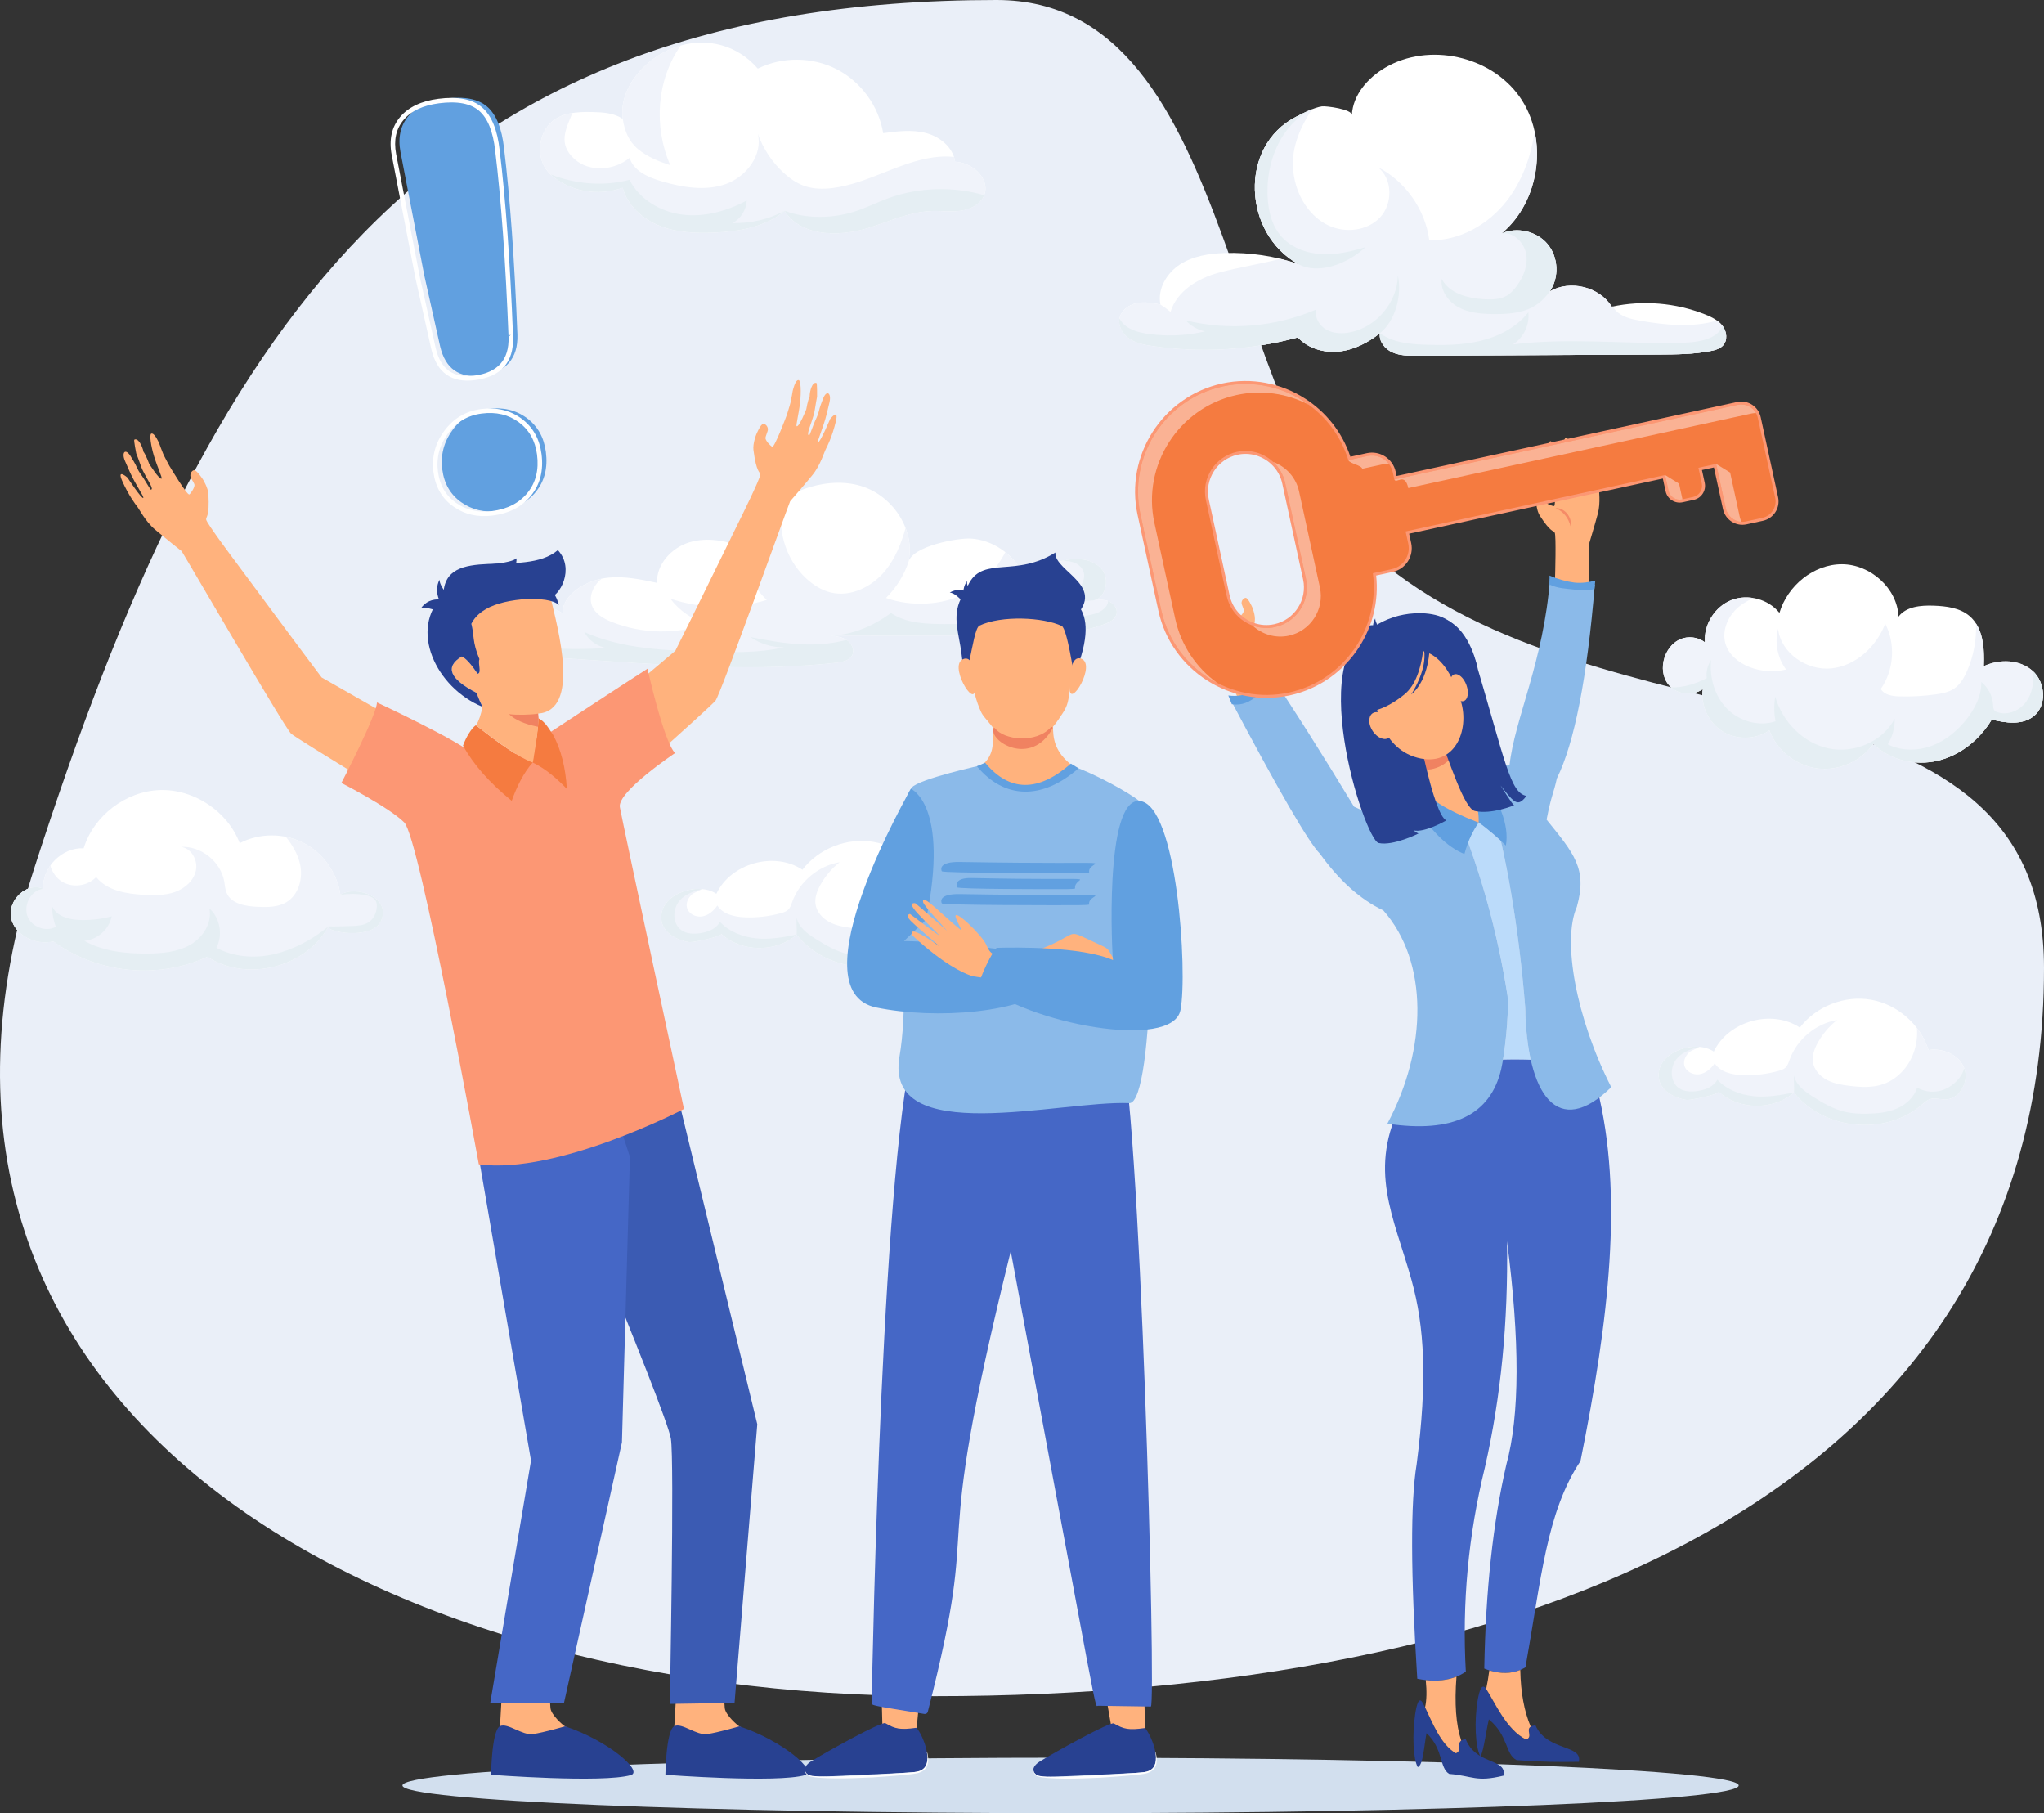 <?xml version="1.0" encoding="UTF-8"?><svg id="a" xmlns="http://www.w3.org/2000/svg" viewBox="0 0 1802.35 1598.5"><rect x="0" y="0" width="1802.35" height="1598.5" fill="#333333" stroke="none"/><g><path d="M944,1598.5c324.48,0,589.14-10.98,589.14-24.44s-264.66-24.46-589.14-24.46-589.14,10.98-589.14,24.46,264.66,24.44,589.14,24.44Z" style="fill:#d2dfee; fill-rule:evenodd;"/><path d="M878.73,0c219.54,0,194.48,387.71,352.96,505.89,209.77,156.42,570.66,78.97,570.66,347.41,0,471.28-468.1,642.02-978.2,642.02S-121.2,1233.94,30.68,763.91C182.56,293.89,368.63,0,878.73,0Z" style="fill:#eaeff8; fill-rule:evenodd;"/></g><g><path d="M1511.15,927.11c12.71-26.94,51.06-37.66,75.9-21.21,14.34-18.76,39.5-28.6,62.77-24.53,23.27,4.07,43.59,21.87,50.7,44.39,12.56-2.09,26.89,4.04,31.49,15.91,4.6,11.87-4.3,27.69-17.02,27.58-4.17-.05-8.4-1.61-12.44-.53-3.24,.86-5.78,3.29-8.33,5.46-31.91,27.34-86.31,21.97-112.25-11.07-18.35,16-48.77,15.59-66.68-.89,2.41,2.22-25.03,7.94-28.15,7.44-10.02-1.58-22.61-7.62-24.29-18.79-3.5-23.35,32.04-34.92,48.32-23.78Z" style="fill:#fff; fill-rule:evenodd;"/><path d="M1462.83,950.88c1.68,11.16,14.27,17.21,24.29,18.79,3.12,.5,30.56-5.22,28.15-7.44,17.92,16.48,48.33,16.88,66.68,.89,25.94,33.04,80.34,38.41,112.25,11.07,2.54-2.18,5.09-4.6,8.33-5.46,4.04-1.08,8.27,.48,12.44,.53,12.72,.11,21.62-15.71,17.02-27.58-4.6-11.87-18.93-17.99-31.49-15.91-2.22-7.04-5.75-13.63-10.25-19.48,1.2,13.29-3.03,27.1-11.84,37.17-4.68,5.35-10.59,9.69-17.27,12.13-9.63,3.51-20.25,2.93-30.43,1.67-6.83-.84-13.78-2-19.85-5.23-6.08-3.23-11.25-8.85-12.27-15.67-.88-5.78,1.28-11.6,4.07-16.73,4.28-7.86,10.18-14.84,17.21-20.37-18.76,3.17-35.33,16.99-41.81,34.87-.92,2.52-1.72,5.23-3.67,7.07-1.61,1.52-3.8,2.23-5.93,2.84-10.47,2.96-21.41,4.25-32.28,3.79-9.13-.38-19.31-2.68-24.18-10.42-3.23,4.7-7.92,8.8-13.56,9.66-5.64,.86-12.11-2.45-13.31-8.04-.95-4.4,1.5-8.98,5-11.82,1.26-1.02,5.78-2.62,8.33-4.25-17.15-1.43-38.38,9.62-35.64,27.92Z" style="fill:#f0f3fa; fill-rule:evenodd;"/><path d="M1581.95,963.11c25.94,33.04,80.34,38.41,112.25,11.07,2.54-2.18,5.09-4.6,8.33-5.46,4.04-1.08,8.27,.48,12.44,.53,12.72,.11,21.62-15.71,17.02-27.58-1.96,8.21-9.37,15.29-17.13,18.62-7.76,3.32-17.07,2.75-24.37-1.49-2.58,8.58-9.92,15.12-18.16,18.6-8.25,3.49-17.37,4.29-26.32,4.41-6.2,.08-12.45-.14-18.51-1.49-10.4-2.29-19.79-7.77-28.81-13.44-7.35-4.63-15.21-10.35-16.8-18.89-.26,4.49,.31,10.64,.06,15.13Z" style="fill:#e5eef3; fill-rule:evenodd;"/><path d="M1581.95,963.11c-18.35,16-48.77,15.59-66.68-.89,2.41,2.22-25.03,7.94-28.15,7.44-10.02-1.58-22.61-7.62-24.29-18.79-2.75-18.31,18.49-29.35,35.64-27.92-8.46,2.1-17.14,5.33-21.61,12.81-4.46,7.49-3.59,18.51,3.56,23.5,4.71,3.27,10.92,3.39,16.59,2.54,6.84-1.03,14.12-3.81,17.29-9.95,8.15,8.73,20.05,13.29,31.95,14.52,11.89,1.23,23.99-.93,35.71-3.27Z" style="fill:#e5eef3; fill-rule:evenodd;"/></g><g><path d="M631.66,787.97c12.71-26.94,51.06-37.66,75.9-21.21,14.34-18.77,39.5-28.6,62.77-24.53,23.27,4.07,43.59,21.87,50.7,44.4,12.55-2.09,26.88,4.03,31.48,15.9,4.61,11.87-4.29,27.7-17.02,27.58-4.18-.05-8.41-1.61-12.45-.53-3.24,.86-5.78,3.29-8.33,5.46-31.9,27.34-86.31,21.97-112.25-11.07-18.34,16-48.77,15.59-66.68-.89,2.41,2.22-25.03,7.93-28.16,7.44-10.02-1.58-22.6-7.62-24.28-18.79-3.51-23.36,32.03-34.91,48.31-23.78Z" style="fill:#fff; fill-rule:evenodd;"/><path d="M583.35,811.74c1.68,11.16,14.26,17.21,24.28,18.79,3.12,.49,30.56-5.22,28.16-7.44,17.91,16.48,48.33,16.88,66.68,.89,25.95,33.04,80.35,38.41,112.25,11.07,2.55-2.18,5.09-4.6,8.33-5.46,4.04-1.08,8.27,.48,12.45,.53,12.73,.11,21.63-15.71,17.02-27.58-4.61-11.87-18.93-17.99-31.48-15.9-2.22-7.05-5.75-13.64-10.25-19.49,1.2,13.29-3.03,27.1-11.84,37.17-4.68,5.35-10.59,9.69-17.27,12.13-9.64,3.51-20.25,2.93-30.44,1.67-6.83-.84-13.77-2-19.85-5.23-6.08-3.23-11.24-8.85-12.27-15.66-.88-5.78,1.28-11.6,4.07-16.73,4.28-7.86,10.18-14.84,17.21-20.37-18.76,3.16-35.33,16.99-41.81,34.87-.91,2.52-1.71,5.23-3.66,7.07-1.61,1.52-3.8,2.23-5.93,2.84-10.47,2.96-21.41,4.25-32.27,3.79-9.13-.38-19.32-2.68-24.18-10.42-3.24,4.71-7.92,8.8-13.57,9.66-5.65,.86-12.11-2.45-13.31-8.04-.95-4.4,1.5-8.98,5-11.83,1.25-1.02,5.77-2.62,8.32-4.24-17.15-1.43-38.38,9.62-35.63,27.92Z" style="fill:#f0f3fa; fill-rule:evenodd;"/><path d="M702.47,823.97c25.95,33.04,80.35,38.41,112.25,11.07,2.55-2.18,5.09-4.6,8.33-5.46,4.04-1.08,8.27,.48,12.45,.53,12.73,.11,21.63-15.71,17.02-27.58-1.96,8.21-9.38,15.29-17.13,18.62-7.76,3.32-17.07,2.75-24.36-1.49-2.59,8.58-9.93,15.12-18.17,18.6-8.25,3.49-17.37,4.29-26.32,4.41-6.2,.08-12.45-.14-18.51-1.49-10.4-2.3-19.79-7.77-28.8-13.45-7.35-4.63-15.21-10.35-16.81-18.88-.26,4.49,.32,10.64,.06,15.12Z" style="fill:#e5eef3; fill-rule:evenodd;"/><path d="M702.47,823.97c-18.34,16-48.77,15.59-66.68-.89,2.41,2.22-25.03,7.93-28.16,7.44-10.02-1.58-22.6-7.62-24.28-18.79-2.75-18.3,18.48-29.35,35.63-27.92-8.46,2.1-17.14,5.33-21.6,12.81-4.47,7.49-3.59,18.51,3.56,23.5,4.7,3.27,10.92,3.39,16.58,2.54,6.83-1.04,14.12-3.81,17.29-9.96,8.15,8.74,20.06,13.3,31.95,14.53,11.89,1.23,23.99-.93,35.71-3.27Z" style="fill:#e5eef3; fill-rule:evenodd;"/></g><g><path d="M714.18,429.41c-26.82,8.02-51.13,28.01-57.95,53.35-15.31-6.03-32.45-9.42-48.22-4.7-15.76,4.72-29.34,19.34-28.64,35.78-14.05-2.99-28.36-6.01-42.66-4.63-13.7,1.32-28.66,7.67-36.81,19.27-2.54,3.62-4.12,8.16-3.29,12.51-10.98-7.46-25.62-9.19-38.57-7.7-7.46,.86-15.03,3.05-20.75,7.93-5.71,4.88-9.19,12.87-7.16,20.1,3.53,12.64,19.68,15.84,32.78,16.7,24.23,1.61,48.47,3.21,72.7,4.81,67.22,4.45,134.87,8.88,201.82,1.4,5.48-.61,11.87-1.95,14.13-6.97,2.09-4.66-.79-10.34-5.09-13.1-4.3-2.76-9.6-3.33-14.68-3.82,30.68,.04,61.36,.08,92.04,.12,24.55,.03,49.1,.07,73.65-.21,25.79-.3,52.14-1.04,76.33-9.99,4.7-1.74,9.9-4.51,10.8-9.44,.86-4.75-3.03-9.32-7.57-10.95-4.54-1.63-9.54-1.05-14.33-.45,12.21-.57,16.5-19.07,8.31-28.15-8.19-9.08-22.36-9.75-34.22-6.81-11.87,2.95-22.98,8.79-35.07,10.56-8.85-16.82-26.83-29.23-45.91-30.23-11.38-.6-51.5,6.54-54.87,20.88,6.43-27.35-12.62-56.91-39.09-66.33-14.65-5.22-31.61-4.71-47.67,.09Z" style="fill:#fff; fill-rule:evenodd;"/><path d="M499.9,528.48c-2.54,3.62-4.12,8.16-3.29,12.51-10.98-7.46-25.62-9.19-38.57-7.7-7.46,.86-15.03,3.05-20.75,7.93-5.71,4.88-9.19,12.86-7.16,20.1,3.53,12.64,19.68,15.84,32.78,16.7,24.23,1.61,48.47,3.21,72.7,4.81,67.22,4.45,134.87,8.88,201.82,1.4,5.48-.61,11.87-1.95,14.13-6.97,2.09-4.66-.79-10.34-5.09-13.1-4.3-2.76-9.6-3.33-14.68-3.82,30.68,.04,61.36,.08,92.04,.12,24.55,.03,49.1,.07,73.65-.21,25.79-.3,52.14-1.04,76.33-9.99,4.7-1.74,9.9-4.51,10.8-9.44,.86-4.75-3.03-9.32-7.57-10.95-4.54-1.63-9.54-1.05-14.33-.45,12.21-.57,16.5-19.07,8.31-28.15-8.19-9.08-22.36-9.75-34.22-6.81-11.87,2.95-22.98,8.79-35.07,10.56-3.71-7.03-9-13.26-15.3-18.24-7.6,15.05-19.72,27.85-34.53,35.93-20.53,11.19-48.67,12.33-70.68,4.44,9.32-9.16,16.46-20.79,20.37-33.24-.26,.58-.49,1.16-.63,1.76,2.38-10.14,1.26-20.58-2.44-30.18-3.79,13.52-9.01,26.63-17.8,37.46-11.53,14.21-30.5,23.72-48.27,19.35-8.01-1.98-15.18-6.56-21.29-12.11-19.09-17.34-27.23-46.27-19.96-70.5-16.8,10.23-30.17,25.34-34.96,43.09,0,0,0,0-.01,0,.05,17.2,7.23,34.42,19.89,46.11-26.92,8.43-58.41,7.98-85.1-1.17,7.96,10.58,19.38,18.5,32.08,22.24-26.85,9.49-57.14,8.89-83.6-1.64-7.36-2.93-15.06-7.29-17.68-14.77-2.65-7.59,.98-16.22,6.81-21.75,.62-.58,1.25-1.13,1.91-1.64-11.83,2.4-23.69,8.46-30.63,18.33Z" style="fill:#f0f3fa; fill-rule:evenodd;"/><path d="M962.7,529.41c12.21-.57,16.5-19.07,8.31-28.15-8.19-9.08-22.36-9.75-34.22-6.81,3.94,.02,8.84,.5,12.3,2.38,3.45,1.88,6.27,5.21,6.81,9.11,.29,2.09-.08,4.22-.74,6.22-2.93,8.93-11.28,15.12-20.09,18.38-13.22,4.88-27.71,4.4-41.79,3.86,23.27,3.1,45.96-3.88,69.42-4.99Z" style="fill:#e5eef3; fill-rule:evenodd;"/><path d="M746.46,564.16c4.3,2.76,7.18,8.44,5.09,13.1-2.26,5.02-8.65,6.37-14.13,6.97-66.95,7.48-134.6,3.05-201.82-1.4-24.23-1.61-48.47-3.21-72.7-4.81-13.1-.86-29.24-4.06-32.78-16.7-2.03-7.24,1.45-15.22,7.16-20.1-2.66,5.21-.37,11.63,3.63,15.9,4.01,4.27,9.64,6.59,15.22,8.37,25.44,8.07,52.75,7.03,79.42,5.92-8.51-1.17-16.31-6.62-20.33-14.21,33.81,15.07,71.91,16.31,108.91,17.32,22.48,.62,45.26,1.2,67.17-3.88-10.5,.19-21.04-3.03-29.65-9.06,28.54,5.87,56.62,10.05,84.78,2.58Z" style="fill:#e5eef3; fill-rule:evenodd;"/><path d="M731.78,560.33c30.68,.04,61.36,.08,92.04,.12,24.55,.03,49.1,.07,73.65-.21,25.79-.3,52.14-1.04,76.33-9.99,4.7-1.74,9.9-4.51,10.8-9.44,.86-4.75-3.03-9.32-7.57-10.95,.11,3.76-3.16,6.88-6.34,8.89-3.17,2.01-6.93,2.84-10.62,3.56-41.56,8.2-84.26,8.04-126.63,7.84-16.51-.07-34.12-.47-47.79-9.73-15.93,11.58-34.19,19.53-53.88,19.91Z" style="fill:#e5eef3; fill-rule:evenodd;"/></g><g><path d="M443.21,1480.83l-2.35,41.43c-.84,5.24-4.23,18.19-4.23,22.98,0,17.92,79.72-15.17,61.87-23.15-1.64-.71-12.62-10.2-13.14-16.33-.82-9.4-.41-24.31-.41-24.31l-41.74-.62Z" style="fill:#ffb27d; fill-rule:evenodd;"/><path d="M498.27,1521.91s-18.7,5.5-28.28,6.83c-9.58,1.42-22.25-10.11-29.03-7.01-7.45,3.45-7.97,42.93-7.97,42.93,0,0,98.14,7.46,123.27,.27,11.28-3.29-19.71-30.25-57.99-43.03Z" style="fill:#284191; fill-rule:evenodd;"/><path d="M596.94,1480.83l-2.35,41.43c-.87,5.24-4.26,18.19-4.26,22.98,0,17.92,79.74-15.17,61.87-23.15-1.62-.71-12.59-10.2-13.14-16.33-.82-9.4-.38-24.31-.38-24.31l-41.74-.62Z" style="fill:#ffb27d; fill-rule:evenodd;"/><path d="M652,1521.91s-18.73,5.5-28.31,6.83c-9.58,1.42-22.22-10.11-29-7.01-7.48,3.45-7.96,42.93-7.96,42.93,0,0,98.11,7.46,123.23,.27,11.3-3.29-19.68-30.25-57.95-43.03Z" style="fill:#284191; fill-rule:evenodd;"/><path d="M664.39,396.78c2.56,20.23,5.77,18.9,6.01,21.55,.33,3.02-18.12,40.1-18.12,40.1,0,0-53.71,109.47-56.79,115.32l-95.52,80.55,24.76,59.44s101.66-90.39,106.2-96.07c4.5-5.68,60.45-162.17,65.79-175.74,0,0,12.17-13.93,19.54-22.97,7.37-8.96,10.54-20.76,12.24-23.69,.25-.36,5.37-10.2,8.59-24.04,2.76-11.89-5.13-1.77-5.13-1.77,0,0-8.96,21.12-10.46,20.14-1.14-.8,4.4-12.06,7.59-25.19,.82-3.37,1.61-6.65,2.34-9.76,1.86-7.98-2.4-11.45-5.65-3.28-1.14,2.84-2.94,7.63-3.77,11.26-.87,3.91-2.89,7.19-4.11,10.38-2.43,6.3-4.1,10.91-4.31,10.65-.25-.27-1.59,.62-.83-3.02,.93-4.26,4.86-13.13,5.74-19.6,.49-3.64,1.96-11.27,1.96-11.27,0,0,.16-11.89-.52-12.15-3.65-1.24-6,6.92-6.03,11.98-1.64,3.19-2.97,11.26-2.97,11.26,0,0-6.24,15.7-8.44,14.9-.93-.35,1.8-10.47,2.98-20.76,1.07-9.58,.65-19.42-1.16-19.87-3.08-.89-5.37,9.67-5.37,9.67,0,0-1.23,7.45-1.83,9.85-.69,2.93-3.39,11.35-3.39,11.35,0,0-10.78,28.83-12.77,27.85-1.97-.98-6.06-5.59-5.98-7.63,.05-1.95,2.07-5.68,2.13-7.63,.08-2.04-1.53-4.7-3.93-4.97-2.4-.27-6.36,9.49-6.36,9.49,0,0-3.17,7.9-2.43,13.66Z" style="fill:#ffb27d; fill-rule:evenodd;"/><path d="M183.77,435.72c1.12,20.31-2.24,19.69-2.01,22.26,.24,3.11,25.11,36.11,25.11,36.11,0,0,72.65,98.02,76.76,103.17l108.52,61.92-13.56,62.99s-116.38-70.53-121.84-75.32c-5.48-4.7-88.84-148.5-96.56-160.92,0,0-14.52-11.45-23.4-18.99-8.87-7.45-14.14-18.54-16.32-21.03-.33-.35-7.15-9.14-12.8-22.09-4.89-11.18,4.72-2.75,4.72-2.75,0,0,12.64,19.16,13.93,17.92,.98-.98-6.5-11-12.05-23.33-1.42-3.19-2.79-6.3-4.04-9.22-3.31-7.54,.27-11.71,4.94-4.26,1.63,2.57,4.28,7.01,5.73,10.38,1.59,3.73,4.15,6.56,5.93,9.49,3.55,5.77,6.03,9.94,6.2,9.67,.19-.35,1.66,.36,.24-3.1-1.7-4.08-7.12-11.98-9.17-18.19-1.14-3.55-3.98-10.74-3.98-10.74,0,0-2.33-11.71-1.7-12.06,3.36-1.95,7.15,5.68,8.11,10.65,2.18,2.84,4.97,10.56,4.97,10.56,0,0,9.01,14.28,10.98,13.13,.85-.53-3.66-10.02-6.69-19.87-2.78-9.23-4.14-18.99-2.46-19.78,2.88-1.33,7.04,8.52,7.04,8.52,0,0,2.54,7.1,3.57,9.4,1.21,2.75,5.41,10.47,5.41,10.47,0,0,15.83,26.52,17.61,25.19,1.77-1.33,4.94-6.65,4.5-8.61-.44-1.95-3.08-5.23-3.52-7.18-.41-1.95,.66-4.88,3.01-5.59,2.31-.62,7.98,8.16,7.98,8.16,0,0,4.53,7.18,4.85,13.04Z" style="fill:#ffb27d; fill-rule:evenodd;"/><path d="M466.3,954.95s120.78,287.43,125.25,313.25c3.26,18.98-.95,233.93-.95,233.93l57.11-.88,20.04-245.65-75.15-309.78-126.3,9.14Z" style="fill:#3b5bb3; fill-rule:evenodd;"/><polygon points="413.21 968.44 468.24 1287.63 432.29 1501.24 497.31 1501.24 548.42 1271.56 555.44 1019.89 529.09 938.89 413.21 968.44" style="fill:#4567c6; fill-rule:evenodd;"/><path d="M570.95,589.55s14.28,64.32,24.3,74.34c0,0-51.05,34.06-48.68,47.64,2.38,13.49,56.54,266.13,56.54,266.13,0,0-111.52,58.11-180.89,48.8,0,0-52.23-287.87-65.74-301.36-13.51-13.48-55.47-34.86-55.47-34.86,0,0,31.37-60.23,31.37-70.97,0,0,74.47,34.68,87.03,47.19,12.58,12.6,36.93-3.28,42.8-5.86,0,0,99.79-65.56,108.74-71.06Z" style="fill:#fc9774; fill-rule:evenodd;"/><path d="M451.22,706c-19.56-15.9-33.87-32.14-42.94-48.72,2.7-7.52,7.53-15.38,11.34-17.93,22.64,17.78,36.83,27.5,49.85,32.79,.08,.03,.15,.06,.23,.09,.08-.57,.16-1.14,.24-1.72,1.63-11.32,4.45-24.57,4.66-37.39,6.23,3.21,9.14,9.03,13.1,14.72,6.97,12.87,11.02,28.76,12.15,47.67-4.47-4.68-8.85-8.77-13.15-12.27-5.83-4.75-11.5-8.42-17.01-11.01-3.91,4.42-7.51,9.75-10.8,16.01-2.78,5.27-5.33,11.19-7.66,17.76Z" style="fill:#f57b40; fill-rule:evenodd;"/><path d="M419.83,639.44c2.52-4.24,4.38-9.67,5.57-16.3-1.59-3.22-3.34-7.33-5.25-12.33-23.76-12.28-28.09-22.95-12.99-32.03,3.44,1.42,8.1,6.5,13.98,15.23,3.79-.61-1.2-10.01,.31-13.99-6.42-15.17-3.27-20.47-5.82-30.1,8.89-17.39,35.3-25.46,69.35-25.16,7.2,30.31,26.98,101.43-10.5,104.36l.31,4.09c-.22,12.83-3.03,26.08-4.66,37.39l-.47,1.63c-13.02-5.29-27.2-15.01-49.85-32.79Z" style="fill:#ffb27d; fill-rule:evenodd;"/><path d="M483.62,527.49c-34.05-.3-59.08,5.03-67.98,22.42,2.55,9.63,.68,16.01,7.1,31.18-1.51,3.97,2.19,12.3-1.6,12.92-5.89-8.73-10.55-13.81-13.98-15.23-15.1,9.08-10.77,19.75,12.99,32.03,1.91,4.99,3.66,9.11,5.25,12.33-41.08-16.88-65.35-68.48-34.4-98.71,.65-45.72,70.77-13.81,100.91-39.45,15.18,16.42,1.8,40.88-8.29,42.51Z" style="fill:#284191; fill-rule:evenodd;"/><path d="M448.85,629.59c6.35,.82,18.63,.76,25.65-.46l.31,4.09c-.04,2.49-.18,4.99-.39,7.5-.08-.02-.15-.03-.23-.04-11.45-2.26-19.89-5.95-25.34-11.07Z" style="fill:#f08261; fill-rule:evenodd;"/><path d="M389.61,540.34c2.52-4.98,2.19-8.95-.96-11.91-7.76-.51-13.63,2.16-17.61,8.01,3.44-1.41,9.63-.11,18.57,3.9Z" style="fill:#284191; fill-rule:evenodd;"/><path d="M395.41,525.23c-2.61,3.92-5.36,5.1-8.23,3.52-2.54-6.33-2.41-12.23,.37-17.7,.03,3.41,2.66,8.13,7.86,14.18Z" style="fill:#284191; fill-rule:evenodd;"/><path d="M459.82,528.44c-1.11-9.72,1.84-16.05,8.84-19,13.07,3.89,21.1,11.86,24.08,23.9-4.81-4.41-15.78-6.04-32.92-4.9Z" style="fill:#284191; fill-rule:evenodd;"/><path d="M432.7,497.53c2.06,3.91,.9,9.56,6.9,9.99,6.37,17.2,16.97-8.73,15.76-15.32-2.22,2.22-9.77,4-22.66,5.33Z" style="fill:#284191; fill-rule:evenodd;"/></g><g><g><path d="M929.31,621.34c-.31,25.5-8.75,44.41,38.13,66.46-27.91,38.4-55.38,52.59-55.38,52.59,0,0-58.82-26.46-79.04-44,24.85-18.07,42.93-20.26,42.48-44.5-.12-5.83,.15-29.64,.31-30.09l53.49-.47Z" style="fill:#ffb27d; fill-rule:evenodd;"/><path d="M937.97,534.28c-22.7-31.76-76.29-23.75-82.53,24.98-2.51,19.66,.99,50.05,9.62,68.34,1.8,3.84,4.61,6.26,8.52,11.35,4.4,5.74,8.9,9.37,12.65,10.4,12.32,3.38,24.47,4.87,34.75-2.09,4.88-3.3,9.15-7.97,12.78-13.58,3.34-5.17,7.13-9.55,8.38-17.57,4.47-28.89,8.76-63.76-4.17-81.83Z" style="fill:#ffb27d; fill-rule:evenodd;"/><path d="M847.03,528.25c-7.51,16-1.33,30.53,.81,48.11l2.53,20.85c.39-4.59,2.93-7.81,4.55-15.21,2.68-12.18,5.21-28.79,8.72-30.46,19.31-9.21,56.43-7.43,72.59,.33,4.76,2.3,10.86,44.02,10.86,44.02,28.56-69.43-12.1-65.83-10.71-79.46-18.74-17.75-74.38-20.08-89.35,11.82Z" style="fill:#284191; fill-rule:evenodd;"/><path d="M849.93,580.87c9.23-2.73,9.81,16.61,9.83,26.19,.04,18.93-24.37-21.92-9.83-26.19Z" style="fill:#ffb27d; fill-rule:evenodd;"/><path d="M851.88,590.32c.27-.9,1.6-.47,1.33,.41-1.61,5.31,0,8.42,2.18,9.63,.35,.17,.45,.61,.28,.94-1.22,2.23-6.1-3.39-3.79-10.98Z" style="fill:#ffb27d; fill-rule:evenodd;"/><path d="M952.99,580.59c-9.23-2.72-9.81,16.61-9.84,26.22-.04,18.91,24.38-21.94,9.84-26.22Z" style="fill:#ffb27d; fill-rule:evenodd;"/><path d="M951.04,590.05c-.3-.9-1.61-.47-1.33,.41,1.62,5.31,0,8.44-2.18,9.63-.35,.18-.46,.6-.29,.94,1.23,2.23,6.11-3.37,3.8-10.98Z" style="fill:#ffb27d; fill-rule:evenodd;"/><path d="M876.13,641.88c.35-.29,.92-.21,1.19,.15,7.95,10.31,35.95,13.8,49.38-.9,.76-.83,2.06,.34,1.28,1.17-18.76,34.11-56.15,11.38-51.84-.42Z" style="fill:#f08261; fill-rule:evenodd;"/><path d="M980.13,1523.33c8.46,6.53,17.71,8.17,29.67,1.28l-1.69-58.63-37.84,1.06,9.86,56.29Z" style="fill:#ffb27d; fill-rule:evenodd;"/><polygon points="778.11 1522.78 808.07 1525.65 813.42 1469.99 776.78 1471.02 778.11 1522.78" style="fill:#ffb27d; fill-rule:evenodd;"/><path d="M1014.82,1560.39c-3.94,2.89-3.38,2.1-89.06,6.17-17.15,.8-17.89-8.04-9.03-13.55,13.53-8.42,62.38-35.46,65.48-33.63,8.78,5.15,13.21,6.01,26.99,4.1,2.24-.32,17.44,28.31,5.62,36.91Z" style="fill:#284191; fill-rule:evenodd;"/><path d="M1018.89,1544.49c.68,2.52,1.22,5.13,1.07,7.83-.11,2.65-.89,5.58-2.96,7.69-2.03,2.12-4.86,3.14-7.49,3.72-2.8,.54-5.27,.68-7.91,1.01-10.38,1.07-20.8,1.75-31.2,2.47-10.44,.41-20.86,.93-31.33,.84-5.22-.1-10.47-.18-15.71-.59-2.61-.27-5.22-.53-7.86-1.24l-.99-.34c-.34-.13-.7-.41-1.01-.62-.45-.44-.95-.95-1.35-1.49-.81-1.1-1.31-2.51-1.08-3.84l.22,.02c-.12,1.27,.43,2.53,1.26,3.5,.41,.5,.88,.92,1.37,1.35,.28,.15,.52,.31,.83,.42l.92,.27c2.53,.54,5.14,.65,7.75,.77,5.19,.19,10.39,.13,15.61,.02,10.4-.23,20.82-.72,31.22-1.34,10.4-.55,20.8-1.21,31.2-1.95,2.59-.25,5.22-.32,7.77-.75,2.51-.47,5.08-1.31,6.95-3.12,1.91-1.73,2.79-4.35,3.04-6.9,.25-2.58-.08-5.17-.56-7.71l.22-.04Z" style="fill:#fefefe; fill-rule:evenodd;"/><path d="M813.31,1560.18c-3.94,2.88-3.36,2.09-89.04,6.17-17.15,.81-17.92-8.03-9.03-13.57,13.5-8.4,62.36-35.45,65.45-33.63,8.77,5.18,13.23,6.01,27.01,4.1,2.24-.29,17.41,28.34,5.6,36.93Z" style="fill:#284191; fill-rule:evenodd;"/><path d="M817.38,1544.24c.69,2.52,1.22,5.15,1.1,7.85-.12,2.66-.9,5.58-2.97,7.71-2.05,2.12-4.87,3.13-7.51,3.68-2.79,.57-5.27,.71-7.88,1.04-10.4,1.07-20.8,1.73-31.22,2.47-10.42,.41-20.86,.93-31.31,.84-5.24-.09-10.46-.18-15.71-.58-2.61-.27-5.24-.54-7.87-1.24l-.99-.34c-.31-.13-.69-.41-.99-.61-.46-.46-.96-.95-1.35-1.49-.83-1.09-1.33-2.51-1.08-3.84h.23c-.14,1.28,.4,2.54,1.23,3.51,.43,.5,.9,.93,1.4,1.35,.27,.16,.52,.32,.81,.42l.92,.27c2.55,.54,5.16,.66,7.75,.77,5.2,.21,10.41,.14,15.61,.03,10.42-.22,20.82-.74,31.24-1.33,10.4-.56,20.79-1.22,31.2-1.98,2.59-.22,5.22-.29,7.77-.73,2.52-.46,5.08-1.3,6.94-3.13,1.91-1.72,2.81-4.33,3.06-6.88,.25-2.59-.09-5.18-.59-7.74l.23-.04Z" style="fill:#fefefe; fill-rule:evenodd;"/><path d="M815.17,1511c1.33,.2,2.61-.65,2.95-1.94,50.19-196.66-1.41-104.34,73.13-406.02,79.63,426.35,73.8,400.67,76.95,400.72l46.59,.7c4.89,.06-9.34-544.02-27.95-591.2l-178.81,.59c-30.05,91.42-38.74,551.2-39.4,587.1-.04,2.77-1.3,2.23,46.55,10.06Z" style="fill:#4567c6; fill-rule:evenodd;"/><path d="M866.74,674.29c10.74,29.83,62.51,25.68,79.32,1.17,20.15,6.98,49.52,23.41,58.52,30.64,15.28,38.1,13.92,267.36-8.82,266.39-60.97-2.54-216.59,40.13-202.61-41.01,13.12-76.08-12.44-206.66,10.67-237.03,5.92-7.76,62.93-20.16,62.93-20.16Z" style="fill:#8bbae9; fill-rule:evenodd;"/><path d="M950.84,769.7c-18.65,.06-119.55,.11-120.39-1.62-.84-1.72-2.49-8.48,15.94-8.17,161.59,2.72,111.54-3.39,114.03,9.11,.07,.41-4.64,.65-9.58,.67Z" style="fill:#61a0e0; fill-rule:evenodd;"/><path d="M979.73,865.08c.96,1.8,4.59,2.94,5.67,2.69,2.27-.57,1.43-4.49,.99-8.46-.9-8.63-2.28-11.19-10.94-16.08-1.21-.7-1.71,.05-1.53,1.36,.45,3.2,5.76,20.41,5.81,20.5Z" style="fill:#ee7e63; fill-rule:evenodd;"/><path d="M971.43,833.64c6.16,2.77,6.12,3.98,9.24,9.54,4.41,7.79,9.07,9.36,10.96,12.21,4.12,6.18-6.28,9.94-11.86-1.79-10.37,5.36-18.28-17.08-34.27-7.02-3.79,2.39,2.13,6.84,8.72,8.42,2.46,.59,11.6,2.07,12.41,5.63,.52,2.21-1.54,4.55-7.36,3.2-22.87-5.39-28.09,.45-34.1,1.35-8.82,1.33-31.41-7.01-25.1-19.72,2.42-4.82,8.83-5.45,13.35-7.13,43.82-16.34,21.04-21.33,58.01-4.68Z" style="fill:#ffb27d; fill-rule:evenodd;"/><path d="M772.75,888.24c52.33,10.72,130.72,5.22,159.02-21.24,3.94-3.7-4.91-25.12-5.65-27.37-40.29-.44-88.92-9.54-128.99-10.02l19.45-18.77c20.84-101.53-13.35-115.41-13.35-115.41,.58-.98-102.95,177.97-30.48,192.81Z" style="fill:#61a0e0; fill-rule:evenodd;"/><path d="M897.42,864.56c-2.74-9.92-1.64-25.99-1.17-25.81-10.47-3.78-19.22,12.04-26.55-5.73-2.87-7.7-30.91-35.05-26.74-23.53,1.55,4.28,6.16,11.87,3.8,9.95-16.61-13.37-34.07-32.52-32.83-24.24,.54,3.6,23.02,26.92,20.77,25.02-.51-.44-27.16-24.02-27.86-24.04-9.43-.45,7.41,13.89,21.52,28.52,1.77,1.88-25.98-19.02-26-19-6.41,1.92,2.5,7.68,25.37,28,3.09,2.75-27.37-20.64-23.61-9.39,27.57,25.61,45.15,33.45,51.68,35.67,2.69,2.01,41.63,4.56,41.63,4.56Z" style="fill:#ffb27d; fill-rule:evenodd;"/><path d="M1040.93,890.46c-7.05,36.03-135.1,11.99-176.58-23.48-2.48-2.1,12.33-31.31,14.67-31.38,15.78-.43,74.67-1.37,102.41,10.83-.68-2.34-8.15-142.22,23.14-140.33,33.51,2.02,42.79,151.38,36.36,184.36Z" style="fill:#61a0e0; fill-rule:evenodd;"/><path d="M940.33,783.85c-14.95,.07-95.8,.11-96.47-1.61-.68-1.72-2-8.48,12.78-8.17,129.49,2.72,89.38-3.38,91.37,9.12,.06,.41-3.72,.65-7.67,.67Z" style="fill:#61a0e0; fill-rule:evenodd;"/><path d="M950.84,798c-18.65,.07-119.55,.11-120.39-1.62-.84-1.72-2.49-8.48,15.94-8.17,161.59,2.72,111.54-3.38,114.03,9.11,.07,.41-4.64,.65-9.58,.67Z" style="fill:#61a0e0; fill-rule:evenodd;"/><path d="M944,546.95c-13.29-13.42-37.21-13.82-71.75-1.2-21.86-5.42-26.77-15.52-17.54-31.96,13.05-23.22,41.28-4.86,75.87-26.71-1.31,16.98,49.02,30.31,13.43,59.87Z" style="fill:#284191; fill-rule:evenodd;"/><path d="M851.06,532.79c3.99-3.07,5.27-6.43,3.86-10.07-6.12-3.43-11.93-3.54-17.44-.33,3.35,.2,7.88,3.66,13.59,10.4Z" style="fill:#284191; fill-rule:evenodd;"/><path d="M857.95,525.86c-2.84,3.17-5.44,3.87-7.8,2.1-1.46-5.98-.61-11.23,2.57-15.76-.4,3.04,1.34,7.6,5.23,13.66Z" style="fill:#284191; fill-rule:evenodd;"/></g><path d="M868.67,672.38c21.48,25.83,46.69,26.1,75.6,.8l6.78,4.12c-32.16,28.15-65.41,27.35-89.66-1.8l7.29-3.12Z" style="fill:#61a0e0; fill-rule:evenodd;"/></g><g><path d="M1345.08,894.82c-.23-2.35-.3-4.73-.21-7.14l-.23-2.79-.71-8.34-.19-2.09-.06-.68-.24-2.6v-.15s-.29-2.76-.29-2.76l-.03-.36-.22-2.38-.09-.88-.18-1.86-.14-1.39-.14-1.34-.29-2.72-.25-2.4-.03-.3-.3-2.7v-.21s-.29-2.48-.29-2.48l-.08-.7-.22-1.97-.32-2.67-.2-1.7-.11-.96-.26-2.2-.05-.45-.32-2.63v-.04c-.77-6.13-1.56-12.15-2.4-18.07l-.05-.38-.31-2.15-.13-.86-.24-1.67-.37-2.51-.26-1.79-.11-.71-.33-2.24-.04-.24-.38-2.47-.38-2.45-.1-.69-.28-1.74-.18-1.14-.21-1.28-.25-1.58-.14-.82-.33-2.03-.06-.36-.41-2.37v-.09s-.39-2.27-.39-2.27l-.1-.53-.31-1.81-.17-.96-.24-1.36-.25-1.39-.17-.91-.32-1.81-.09-.48-.41-2.22-.02-.04-.41-2.25-.38-2.01-.03-.21-.15-.79-.27-1.41-.24-1.2-.19-.99-.31-1.59-.12-.57-.39-1.98-.03-.16-.44-2.13-.04-.24-.38-1.87-.13-.63-.31-1.45-.22-1.01-.22-1.05-.29-1.39-.14-.65-.38-1.76-.06-.27-.43-2-.03-.11-.41-1.86-.11-.48-.33-1.47-.2-.84-.22-.95c-5.81-5.32-14.6-12.75-19.51-15.93-3.08,4.42-6.44,10.28-9.27,17.54l.45,1.25,.02,.02,.73,2.04,.13,.36,.61,1.7,.25,.71,.48,1.36,.72,2.06,.49,1.39,.23,.67,.59,1.74,.11,.32,.71,2.07v.02l.7,2.05,.11,.36,.57,1.71,.24,.71,.45,1.37,.34,1.06,.33,1.02,.45,1.41,.23,.68,.55,1.76,.11,.33,.66,2.09v.02l.65,2.07,.11,.37,.53,1.72,.23,.71,.42,1.38,.31,1.06,.32,1.03,.42,1.41,.21,.68,.52,1.76,.1,.34,.62,2.1h0s.61,2.1,.61,2.1l.11,.37,.5,1.74,.2,.72,.39,1.39,.3,1.07,.29,1.04,.4,1.42,.18,.69,.49,1.77,.1,.34,.56,2.12h0s.55,2.12,.55,2.12l.1,.36,.46,1.75,.19,.72,.37,1.41,.28,1.07,.26,1.05,.36,1.43,.18,.7,.45,1.79,.08,.34,.53,2.14h0s.52,2.14,.52,2.14l.09,.36,.42,1.77,.17,.73,.35,1.42,.25,1.08,.25,1.06,.33,1.44,.17,.71,.41,1.8,.08,.34,.48,2.15h0l.47,2.15,.08,.37,.39,1.79,.16,.72,.31,1.42,.22,1.09,.22,1.07,.3,1.45,.15,.71,.37,1.81,.08,.35,.43,2.16h0s.43,2.18,.43,2.18l.08,.36,.34,1.8,.15,.74,.27,1.44,.21,1.1,.2,1.08,.27,1.46,.13,.72,.33,1.82,.07,.36,.39,2.18h0s.39,2.19,.39,2.19l.06,.36,.31,1.82,.12,.73,.25,1.46,.18,1.09,.18,1.1,.24,1.46,.12,.73,.29,1.83,.07,.37,.34,2.2c.75,8.52,.49,17.41-.46,25.94-.83,10.81-2.19,22.04-3.53,30.26,7.62-.22,15.77-.2,24.47,.07-2.52-11.34-4.12-24.59-4.71-39.43Z" style="fill:#bbdbfa; fill-rule:evenodd;"/><path d="M1393.63,1288.03c25.21-124.87,37.99-235.58,14.79-328.23-27.3,1.68-45.82-6.8-55.56-25.43-10.7-.39-20.61-.43-29.72-.11-12.33,29.14-41.13,41.34-86.38,36.61-31.5,59.83-7.71,101.58,7.87,157.54,11.43,41.06,14.15,88.06,4.54,162.34-5.5,33.54-5.33,96.61,.53,189.2,17.32,3.48,31.6,1.41,42.83-6.24-3.4-60.41,2.2-120.41,16.8-179.98,14.13-61.76,20.63-128.26,19.52-199.51,11.43,88.03,11.25,153.64-.55,196.79-11.77,50.96-18.28,110.95-19.51,179.98,13.71,5.47,25.82,5.1,36.32-1.09,14.05-78.6,18.48-136.52,48.52-181.88Z" style="fill:#4567c6; fill-rule:evenodd;"/><path d="M1252.43,668.61s10.99,25.39,12.57,37.47c1.62,12.17,15.89,24.34,39.85,18.94,24-5.32-1.58-16.6-6.5-27.74-4.9-11.05-17.41-51.68-17.41-51.68l-28.51,23.01Z" style="fill:#ffb27d; fill-rule:evenodd;"/><path d="M1284.87,658.82c-2.63-9.79-6.22-17.2-6.22-17.2l-27.68,23.53s2.54,5.95,5.49,13.52c14.74-.25,24.4-9.35,28.41-19.85Z" style="fill:#f08261; fill-rule:evenodd;"/><path d="M1353.93,1521.1c-11.95,1.12-.64,10.01-8.35,12.41-17.42-8.63-27.89-33.66-35.14-44.61-3.81-5.76-6.11,1.85-7.53,10.34-3.01,17.84-2.04,41.08,2.32,48.82-5.08-3.02-9.88-7.39-12.8-14.8-10.44,1.12-1.93,9.99-8.67,12.41-15.23-8.64-23-33.67-29.33-44.61-3.33-5.76-5.34,1.86-6.59,10.32-2.67,18.21-1.75,39.29,2.27,46.53,4.89-1.56,5.66-19.63,7.77-29.96,15.14,14.2,11.15,30.75,20.02,35.94,20.88,1.68,23.35,7.53,47.95,1.49,1.97-10.4-9.64-10.94-20.24-17.1,2.84-5.77,4.82-22.29,7.22-32.48,17.33,14.2,14.33,30.75,24.48,35.94,23.9,1.67,36.79,1.81,54.87,1.48,3.35-15.52-27.86-9.06-38.25-32.13Z" style="fill:#284191; fill-rule:evenodd;"/><path d="M1235.79,688.52c-1.32,6.52-3.22,11.62-5.67,15.31-4.89,2.33-10.4,7.07-16.54,14.23-6.11-1.2-12.65-3.51-19.64-6.92-27.7-45.84-53.36-86.32-76.98-121.43-.33,23.33-11.36,31.65-33.07,24.94,43.6,82.4,70.3,128.44,80.07,138.1,17.08,23.73,35.7,40.35,55.84,49.87,40.02,45.34,38.86,122.01,3.54,187.99,57.48,8.61,90.96-7.47,100.43-48.26,2.84-12.23,7.02-47.7,5.54-64.37-8.55-54.69-23.01-107.27-43.36-157.76-25-9.77-41.71-20.34-50.16-31.71Z" style="fill:#8bbae9; fill-rule:evenodd;"/><path d="M1316.14,713.4c-5.69-9.24-6.54-27.19-20.32-45,7.34,1.85,14.79,4.45,22.36,7.79,2.34-.46,6.63-.96,12.87-1.49,4.46-40.9,30.16-91.61,35.65-164.26,11.75,7.17,34.05,8.02,39.57,4.88-6.79,82.56-17.95,139.55-33.48,170.97-3.14,14.24-4.53,13.38-9.06,36.28,24.05,29.85,36.18,43.23,26.69,76.86-13.11,29.77-.66,98.23,30.34,159-46.91,45.88-74.46,7.74-75.9-70.74-5.62-70.94-17.36-136.08-28.73-174.29Z" style="fill:#8bbae9; fill-rule:evenodd;"/><path d="M1264.27,719.92l-6.12-13.37c-2.66-.72-5.39-1.61-8.21-2.66,.26,1.02,.47,2.04,.63,3.07,3.3,4.44,7.86,8.76,13.7,12.96Z" style="fill:#61a0e0; fill-rule:evenodd;"/><path d="M1308.7,689.59c4.62,5.2,8.73,8.62,12.3,10.26-2.72-4.26-6.14-8.64-10.4-13.02-.02-.1-.02-.21-.03-.31-.61,1.06-1.23,2.09-1.88,3.08Z" style="fill:#61a0e0; fill-rule:evenodd;"/><path d="M1303.87,725.24c6.48,4.21,19.77,15.85,23.96,20.22,3.43-18-6.88-42.99-21.94-58.07-7.23-3.13-14.35-5.58-21.37-7.35,4.28,4.37,7.69,8.76,10.41,13.02,8.37,13.13,9.15,25.28,8.93,32.19Z" style="fill:#61a0e0; fill-rule:evenodd;"/><path d="M1291.29,752.9c3.2-12.09,8.16-21.36,12.58-27.67-15.22-5.95-28.53-12.13-37.61-18.67-5.84-4.2-10.4-8.52-13.7-12.96-1.33,6.52-3.22,11.62-5.68,15.31,14.59,23.43,29.39,38.09,44.41,43.99Z" style="fill:#61a0e0; fill-rule:evenodd;"/><path d="M1310.48,1488.96c7.25,10.98,17.71,35.94,35.1,44.56,6.45-2.01-.41-8.55,4.17-11.3-5.75-13.47-8.82-30.16-9.2-50.03-8.21,3.39-17.3,3.53-27.31,.4-.7,5.42-1.62,10.89-2.76,16.37h0Zm-53.29-7.83c1,9.82,.8,17.83-.59,24.08,5.98,12.18,13.62,32.8,27.15,40.47,5.55-1.98,.75-8.36,4.73-11.17-4.67-13.95-6.05-32.76-4.19-56.4-7.85,3.16-16.9,4.17-27.11,3.02Z" style="fill:#ffb27d; fill-rule:evenodd;"/><path d="M1357.81,454.68c9.76,15.13,11.93,12.89,13.08,14.91,1.43,2.29,.34,38.82,.34,38.82l-.17,4.23c9.45,3.95,22.42,5.06,30.06,4.07-.01-12.92,.49-36.97,.41-38.3,0,0,4.74-15.69,7.41-25.62,2.64-9.96,.72-20.55,1.04-23.49,.02-.4,.56-10.21-2.12-22.36-2.2-10.56-4.86,.4-4.86,.4,0,0,.64,20.25-.94,20.01-1.27-.15-.96-11.22-3.32-22.89-.61-3-1.23-5.92-1.84-8.61-1.53-7.11-6.29-8.27-5.92-.54,.15,2.73,.54,7.22,1.25,10.38,.73,3.49,.33,6.88,.54,9.85,.4,5.92,.74,10.27,.51,10.14-.31-.18-1.07,1.08-1.8-2.1-.91-3.8-1.02-12.27-2.78-17.8-.98-3.13-2.67-9.73-2.67-9.73,0,0-3.9-10.47-4.55-10.35-3.46,.34-2.81,8.64-.88,12.64-.16,3.25,1.83,10.13,1.83,10.13,0,0,.82,14.89-1.28,15.04-1.75,.16-10.63-35.11-14.05-34.56-2.84,.52-.66,11.27-.66,11.27,0,0,1.83,6.38,2.27,8.56,.51,2.54,1.47,10.32,1.47,10.32,0,0,2.14,27.04,.11,27.03-2,0-7.1-2.17-7.81-3.81-.71-1.65-.43-5.34-1.18-6.9-.72-1.65-3.05-3.17-5.11-2.48-2.08,.77-1.65,9.95-1.65,9.95,0,0,.41,7.44,3.26,11.8Z" style="fill:#ffb27d; fill-rule:evenodd;"/><path d="M1385.06,464.56c-1.98-7.78-6.2-13.47-13.49-16.67,9.08-.2,14.96,9.14,13.49,16.67Z" style="fill:#f58b67; fill-rule:evenodd;"/><path d="M1106.49,547.26c-2.06,17.89-5,16.84-5.14,19.16-.22,2.13,10.53,22.89,14.98,31.38-2.22,14.37-10.22,20.63-23.99,18.78-5.93-11.8-14.13-27.64-14.58-28.68,0,0-11.19-11.97-17.98-19.7-6.78-7.77-9.74-18.11-11.33-20.61-.2-.36-5.01-8.92-8-20.99-2.7-10.45,4.55-1.8,4.55-1.8,0,0,8.37,18.44,9.69,17.53,1.06-.69-4.11-10.49-7.16-21.99-.78-2.96-1.51-5.86-2.16-8.54-1.77-7.06,2-10.21,5.07-3.1,1.07,2.51,2.72,6.71,3.47,9.86,.89,3.45,2.75,6.32,3.88,9.08,2.27,5.48,3.89,9.54,4.04,9.31,.19-.3,1.43,.49,.68-2.68-.86-3.81-4.52-11.46-5.37-17.19-.51-3.24-1.92-9.9-1.92-9.9,0,0-1.12-11.12-.5-11.3,3.26-1.23,6.35,6.5,6.39,10.94,1.58,2.84,2.84,9.89,2.84,9.89,0,0,5.85,13.72,7.8,12.93,1.63-.63-6-36.19-2.69-37.21,2.78-.8,5.57,9.81,5.57,9.81,0,0,1.18,6.53,1.76,8.69,.67,2.5,3.25,9.9,3.25,9.9,0,0,10.04,25.19,11.85,24.29,1.8-.89,5.42-5.09,5.31-6.87-.09-1.8-1.97-4.99-2-6.71-.08-1.79,1.35-4.19,3.49-4.49,2.21-.24,5.88,8.19,5.88,8.19,0,0,2.93,6.85,2.31,12.02Z" style="fill:#ffb27d; fill-rule:evenodd;"/><path d="M1086.77,566.04c-1.67-7.86-.41-14.83,4.73-20.92-8.22,3.84-9.37,14.82-4.73,20.92Z" style="fill:#f58b67; fill-rule:evenodd;"/><path d="M1246.57,619.55c1.37,14.43,17.32,98.95,28.81,103.71,0,0-19.51,11.27-29.01,8.77,0,0,2.62,2.15,4.43,2.81,0,0-22.46,11.21-35.13,8.37-12.67-2.81-68.52-176.15,.83-191.93,0,0,60.91-34.21,84.17,30.23,26.84,90.6,30.96,117.33,45.28,120.15-5.27,7.32-8.63,6.99-13.45,2.07-4.25-4.35-8.04-9.94-9.29-11.23,0,0,10.36,16.81,11.9,17.44,0,0-19.91,8.31-34.63,5.02-9.46-2.12-22.48-44-33.12-71.22-5.85-14.97-19.83-19.12-20.79-24.18Z" style="fill:#284191; fill-rule:evenodd;"/><path d="M1238.74,654.3s-23.69-14.35-35.82-30.7c-8.64-11.67-25.76-62.33,25.31-79.26,0,0,14.53-5.54,31.94-3.23,13.83,1.84,36.29,9.5,40.18,59.2l2.63,16.14-64.24,37.85Z" style="fill:#284191; fill-rule:evenodd;"/><path d="M1230.28,577.94s-12.42,7.86-16.45,24c-4.02,16.14,2.84,57.28,36.03,66.07,33.15,8.79,46.09-24.44,38.34-49.7-7.73-25.36-23.65-57.17-57.93-40.36Z" style="fill:#ffb27d; fill-rule:evenodd;"/><g><path d="M1254.93,548.07s3.23,47.11-17.2,63.58c-20.43,16.49-33.31,14.85-33.31,14.85,0,0,11.34-22.18,3.82-48.47,0,0,26.62-43.96,46.7-29.97Z" style="fill:#284191; fill-rule:evenodd;"/><path d="M1205.46,627.38c-.75,0-1.14-.05-1.14-.05l-1.16-.15,.53-1.05c.12-.22,11.1-22.21,3.77-47.86l-.1-.35,.19-.31c.82-1.35,20.26-33.12,38.85-33.12,3.23,0,6.27,.98,9.03,2.9l.32,.23,.03,.4c.13,1.94,3.01,47.73-17.52,64.28-17.34,14-29.48,15.08-32.79,15.08Zm3.68-49.21c6.36,22.75-1.28,42.63-3.44,47.55,3.49-.06,14.99-1.39,31.51-14.71,18.87-15.22,17.17-57.88,16.92-62.48-2.39-1.58-4.99-2.38-7.75-2.38-16.73,0-35.19,28.72-37.24,32.02Z" style="fill:#284191;"/></g><path d="M1254.93,559.79c36.51,2.49,33.24,18.21,48.05,29.62,0,0-6.02-33.34-27.28-42.78-22.55-10.03-20.77,13.17-20.77,13.17Z" style="fill:#284191; fill-rule:evenodd;"/><path d="M1260.65,570.31s.05,28.59-16.33,41.95c0,0,14.35-21.26,11.38-39.38-2.96-18.12,4.95-2.57,4.95-2.57Z" style="fill:#284191; fill-rule:evenodd;"/><path d="M1265.72,553.12c-4.85,.11-7.38,1.85-7.61,5.22,4.11,5.69,9.31,8.84,15.6,9.43-2.94-1.91-5.6-6.79-7.99-14.65Z" style="fill:#284191; fill-rule:evenodd;"/><path d="M1215.77,563.12c4.47-4.04,5.43-7.72,2.91-11.06-8.47-2.02-15.9-.76-22.28,3.78,4.31-.6,10.76,1.83,19.37,7.28Z" style="fill:#284191; fill-rule:evenodd;"/><path d="M1218.47,556.61c-2.18,3.02-4.38,3.86-6.62,2.54-1.81-5.08-1.53-9.73,.83-13.97-.08,2.69,1.86,6.5,5.79,11.43Z" style="fill:#284191; fill-rule:evenodd;"/><path d="M1293.09,604.07c2.33,6.54,1.25,12.78-2.42,13.98-3.64,1.19-8.45-3.08-10.77-9.62-2.31-6.46-1.23-12.71,2.43-13.9,3.65-1.19,8.48,3.07,10.76,9.54Z" style="fill:#ffb27d; fill-rule:evenodd;"/><path d="M1224.27,634.46c4.07,5.87,4.34,12.97,.56,15.81-3.74,2.92-10.12,.44-14.2-5.44-4.08-5.78-4.34-12.89-.6-15.8,3.8-2.84,10.13-.44,14.23,5.43Z" style="fill:#ffb27d; fill-rule:evenodd;"/><path d="M1366.33,507.4c7.09,3.17,15.42,5.38,21.72,6.16,6.19,.76,13.26-.21,18.64-1.77l-.73,7.41c-6.22,1.8-11.65,1.35-18.65,.49-6.88-.85-13.3-.88-20.98-4.31v-7.98Z" style="fill:#61a0e0; fill-rule:evenodd;"/><path d="M1083.09,613.14c7.81,1.06,16.14-.34,21.03-3.96,4.98-3.69,10.03-11.7,12.35-20.42l4.4,6.08c-2.68,10.11-6.94,14.75-13.09,19.29-6.23,4.61-12.12,8.02-21.57,6.74l-3.12-7.73Z" style="fill:#61a0e0; fill-rule:evenodd;"/></g><g><path d="M1190.71,402.67l14.55-3.16c5.74-1.25,11.48-.03,16.07,2.92,4.6,2.95,8.08,7.66,9.33,13.41l.82,3.8,285.79-62.1,11.26-2.45,3.25-.71c4.69-1.02,9.37-.03,13.13,2.39,3.76,2.42,6.59,6.26,7.62,10.95l15.35,70.64c1.02,4.69,.03,9.38-2.38,13.13-2.42,3.75-6.27,6.6-10.95,7.62l-14.51,3.15c-4.69,1.02-9.38,.03-13.13-2.39-3.75-2.42-6.59-6.27-7.62-10.96l-8-36.8-10.56,2.29,2.45,11.25c.74,3.4,.02,6.79-1.73,9.5-1.75,2.72-4.53,4.78-7.94,5.52l-9.8,2.13c-3.39,.74-6.78,.02-9.5-1.73-2.72-1.75-4.78-4.54-5.52-7.93l-2.45-11.25-223.7,48.61,1.81,8.31c1.25,5.74,.03,11.48-2.93,16.07-2.96,4.6-7.67,8.08-13.4,9.33l-14.56,3.16c2.45,22.69-3.26,44.84-15.01,63.1-13.5,21-34.97,36.87-61.14,42.56-26.18,5.69-52.3,.15-73.29-13.35-20.99-13.5-36.87-34.97-42.56-61.15l-18.38-84.59c-5.69-26.18-.14-52.3,13.35-73.3,13.5-20.99,34.98-36.87,61.15-42.56,26.18-5.69,52.31-.15,73.3,13.35,18.26,11.75,32.66,29.53,39.84,51.19h0Zm-69.74,6.53c-3.92-3.68-8.7-6.39-13.92-7.84-5-1.39-10.41-1.63-15.82-.45-8.91,1.94-16.22,7.34-20.81,14.49-4.59,7.15-6.48,16.04-4.55,24.94l18.38,84.59c1.22,5.64,3.84,10.63,7.4,14.7,3.69,4.22,8.42,7.46,13.68,9.39,2.9,1.07,5.97,1.74,9.09,1.95,3.02,.21,6.12,0,9.26-.69,8.91-1.94,16.21-7.34,20.8-14.47v-.02c4.59-7.15,6.48-16.04,4.55-24.94l-18.38-84.59c-.72-3.34-1.94-6.44-3.53-9.26-1.67-2.93-3.75-5.55-6.15-7.8h0Zm-12.53-12.85c-5.81-1.61-12.06-1.89-18.32-.53-10.31,2.24-18.77,8.5-24.08,16.76-5.31,8.26-7.5,18.55-5.25,28.86l18.38,84.59c1.41,6.52,4.44,12.3,8.56,17.01,4.28,4.89,9.75,8.63,15.82,10.86,3.33,1.22,6.87,1.99,10.52,2.24,3.53,.24,7.14,0,10.71-.78,10.31-2.24,18.76-8.49,24.08-16.76h0c5.31-8.26,7.5-18.55,5.25-28.86l-18.38-84.59c-.83-3.85-2.24-7.44-4.1-10.72-1.91-3.38-4.34-6.41-7.11-9.03-4.53-4.25-10.07-7.38-16.09-9.06h0Zm99.67,110.08l-.1-.72v-.12s-.02-.06-.02-.06v-.06s-.02-.06-.02-.06v-.12s-.02-.06-.02-.06v-.06s-.01-.06-.01-.06v-.06s-.02-.06-.02-.06v-.06s-.01-.06-.01-.06v-.06s-.02-.06-.02-.06v-.06s-.01-.06-.01-.06v-.06s-.02-.06-.02-.06v-.06s-.02-.06-.02-.06v-.06s-.01-.06-.01-.06v-.06s-.01-.06-.01-.06v-.02s0-.04,0-.04l-.02-.12v-.06c-.24-1.49-.51-2.98-.81-4.48l-.02-.06v-.06s-.07-.24-.07-.24v-.06s-.02-.06-.02-.06l-.05-.25-.02-.06v-.06s-.02-.07-.02-.07v-.06s-.03-.06-.03-.06v-.06s-18.4-84.59-18.4-84.59l-.02-.06v-.06s-.02-.06-.02-.06v-.06s-.02-.06-.02-.06v-.06s-.06-.18-.06-.18l-.02-.06v-.06s-.03-.06-.03-.06l-.04-.24-.02-.06v-.06s-.03-.06-.03-.06h0s-.02-.06-.02-.06v-.06s-.2-.81-.2-.81v-.06s-.04-.11-.04-.11v-.06s-.01,0-.01,0v-.04c-.22-.83-.43-1.65-.65-2.46v-.06s-.03-.06-.03-.06l-.07-.23-.02-.06v-.06s-.03-.06-.03-.06v-.06s-.03-.06-.03-.06l-.02-.06v-.06s-.04-.06-.04-.06v-.06s-.03-.05-.03-.05h0s-.02-.06-.02-.06v-.06s-.03-.06-.03-.06l-.02-.06v-.06s-.04-.06-.04-.06l-.02-.06-.02-.06v-.06s-.03-.06-.03-.06l-.02-.06v-.06s-.03-.06-.03-.06l-.03-.06-.02-.06v-.06s-.03-.06-.03-.06l-.02-.06v-.06s-.02,0-.02,0l-.02-.05v-.06s-.03-.06-.03-.06l-.02-.06-.02-.06v-.06s-.04-.06-.04-.06l-.21-.7c-6.63-21.17-20.48-38.53-38.19-49.91-19.87-12.78-44.59-18.02-69.37-12.64-24.77,5.38-45.09,20.41-57.87,40.29-12.78,19.88-18.02,44.6-12.63,69.37l18.38,84.59c5.37,24.77,20.41,45.09,40.29,57.87,19.87,12.78,44.59,18.02,69.37,12.64,24.77-5.38,45.09-20.41,57.87-40.29,11.38-17.7,16.78-39.25,14.03-61.25h0Zm-15.89-98.77c.28,1.01,.53,2.03,.77,3.05v.06s.03,.06,.03,.06v.06s.03,.06,.03,.06l.02,.06v.06s.03,.06,.03,.06v.06s.03,.06,.03,.06v.06s.02,.06,.02,.06v.03s.01,.03,.01,.03v.06s.02,.06,.02,.06v.06s.03,.06,.03,.06l.02,.06v.06s.02,.06,.02,.06v.06s.03,.06,.03,.06v.06s.02,.06,.02,.06l.02,.06v.06s.02,.05,.02,.05v.06s.02,.06,.02,.06v.06s.03,.06,.03,.06v.06s.02,.06,.02,.06v.06s18.39,84.59,18.39,84.59v.05s.03,.06,.03,.06l.02,.06v.06s.01,.05,.01,.05v.06s.03,.06,.03,.06v.11s.03,.06,.03,.06v.06s.03,.06,.03,.06l.02,.06v.06s.01,.06,.01,.06l.02,.06v.06s.03,.06,.03,.06v.06s.02,.06,.02,.06v.06s.01,.02,.01,.02v.04s.02,.06,.02,.06v.06s.02,.06,.02,.06v.06s.03,.06,.03,.06v.06s.02,.06,.02,.06v.06s.02,.06,.02,.06v.06s.02,.06,.02,.06v.06s.02,.06,.02,.06v.06s.03,.06,.03,.06c.18,.95,.35,1.89,.51,2.84l14.15-3.07c4.34-.95,7.89-3.58,10.13-7.06,2.24-3.48,3.16-7.81,2.22-12.15l-1.81-8.31-.55-2.54-9.95-45.8-.56-2.55-.83-3.8c-.94-4.33-3.58-7.89-7.06-10.13-3.48-2.24-7.81-3.16-12.14-2.22l-14.16,3.08h0Zm40.37,17.06l8.85,40.71,226.25-49.16,2.55-.55,.55,2.54,2.99,13.8c.43,1.99,1.65,3.62,3.25,4.65,1.6,1.03,3.59,1.46,5.58,1.02l9.8-2.13c1.99-.44,3.62-1.65,4.66-3.24,1.02-1.6,1.45-3.59,1.02-5.58l-3-13.79-.55-2.55,2.55-.55,15.64-3.4,2.54-.55,.56,2.55,8.55,39.34c.71,3.29,2.7,5.98,5.34,7.68,2.64,1.7,5.93,2.4,9.21,1.68l14.5-3.15c3.29-.71,5.99-2.71,7.68-5.35,1.7-2.64,2.39-5.92,1.68-9.21l-15.35-70.64c-.71-3.28-2.71-5.98-5.35-7.68-2.63-1.7-5.92-2.39-9.21-1.68l-3.24,.71-11.27,2.45-285.79,62.09Z" style="fill:#fc9774; fill-rule:evenodd;"/><path d="M1078.13,340.67c48.41-10.52,96.65,18.42,110.81,65.04l16.88-3.67c10.08-2.19,20.11,4.27,22.3,14.34l1.38,6.35,288.33-62.65,11.26-2.45,3.24-.71c7.98-1.73,15.92,3.37,17.65,11.35l15.35,70.64c1.73,7.98-3.37,15.92-11.35,17.65l-14.51,3.15c-7.97,1.73-15.91-3.37-17.65-11.35l-8.55-39.34-15.65,3.4,2.99,13.8c1.17,5.39-2.27,10.75-7.66,11.92l-9.81,2.13c-5.39,1.17-10.74-2.28-11.91-7.67l-3-13.8-228.8,49.71,2.36,10.86c2.18,10.08-4.26,20.11-14.34,22.3l-16.88,3.67c6.45,48.3-25.42,94.64-73.83,105.16-50.95,11.07-101.68-21.56-112.75-72.51l-18.38-84.59c-11.07-50.95,21.56-101.69,72.5-112.76h0Zm12.54,57.69c-19.22,4.18-31.53,23.31-27.35,42.53l18.37,84.59c4.18,19.21,23.32,31.51,42.52,27.34h0c19.21-4.18,31.52-23.31,27.35-42.52l-18.38-84.59c-4.18-19.21-23.32-31.52-42.52-27.35h0Z" style="fill:#f57b40; fill-rule:evenodd;"/><g style="opacity:.54;"><path d="M1078.13,340.67c27.35-5.95,54.66,.71,75.78,16.04-18.91-9.78-41.18-13.32-63.49-8.47-50.94,11.07-83.58,61.81-72.5,112.76l18.38,84.59c5.13,23.61,18.79,43.28,37.03,56.5-24.32-12.55-43.09-35.41-49.32-64.07l-18.38-84.59c-11.07-50.95,21.56-101.69,72.5-112.76h0Zm110.81,65.04l16.88-3.67c7.49-1.62,14.95,1.52,19.19,7.38-2.24-.36-4.57-.32-6.9,.19l-16.88,3.67c-.99-3.26-10.98-4.5-12.29-7.57h0Zm40.56,17.02l288.33-62.65,11.26-2.45,3.24-.71c6.51-1.41,12.99,1.72,16.1,7.25-1.25-.06-2.53,.04-3.81,.32l-3.24,.71-11.27,2.45-288.32,62.65c-3.11-14.29-10.46-3.29-12.29-7.57h0Zm306.18,37.32c-.71-1.25-1.25-2.63-1.56-4.1l-8.55-39.34-12.28-7.57,8.55,39.34c1.46,6.7,7.29,11.37,13.85,11.67h0Zm-52.14-19.85v-.02l-3-13.79-12.29-7.57,3,13.8c1.17,5.39,6.53,8.83,11.91,7.67l.38-.08h0Zm-360.8-32.9c5.11,4.78,8.87,11.09,10.46,18.41l18.38,84.59c4.17,19.21-8.13,38.35-27.35,42.52h0c-6.83,1.49-13.64,.89-19.79-1.37,8.31,7.78,20.18,11.52,32.08,8.94h0c19.21-4.18,31.52-23.31,27.34-42.52l-18.37-84.59c-2.7-12.38-11.61-21.9-22.75-25.98Z" style="fill:#ffe2dc; fill-rule:evenodd;"/></g></g><g><path d="M374.2,243.13l13.93,62.35c4.66,19.55,16.73,28.06,36.2,25.53,21.9-2.84,32.54-14.83,31.92-35.96-2.58-66.13-6.52-120.94-11.81-164.45-1.91-17.42-6.85-29.6-14.82-36.52-7.97-6.92-20.3-9.29-36.99-7.13-14.6,1.9-25.43,7.01-32.48,15.35-7.04,8.34-9.39,18.9-7.02,31.67l21.07,109.16h0Zm65.64,207.31c14.25-1.85,25.19-7.51,32.79-16.99,7.61-9.48,10.51-21.16,8.7-35.07-1.67-12.86-7.29-22.83-16.87-29.89-9.58-7.06-20.97-9.74-34.19-8.02-12.87,1.67-23.21,7.79-31.03,18.35-7.82,10.56-10.9,22.27-9.22,35.14,1.62,12.52,7.21,22.13,16.74,28.85,9.54,6.72,20.56,9.26,33.08,7.64Z" style="fill:#61a0e0; fill-rule:evenodd;"/><path d="M370.35,244.93l13.9,62.23h0c2.21,9.28,6.13,15.91,11.75,19.87,5.6,3.95,13.02,5.33,22.25,4.13,20.71-2.69,30.78-14,30.19-33.92v-.05c-1.29-32.96-2.91-63.15-4.88-90.57-1.97-27.42-4.27-51.97-6.91-73.65v-.02c-.94-8.53-2.61-15.75-5.01-21.68-2.34-5.78-5.39-10.3-9.14-13.56-3.71-3.22-8.48-5.4-14.29-6.52-5.95-1.14-12.99-1.19-21.13-.13-14.09,1.83-24.5,6.72-31.21,14.66-3.31,3.92-5.52,8.36-6.62,13.31-1.11,5.01-1.1,10.58,.03,16.69h0l21.07,109.16v.04h0Zm10.02,63.12l-13.91-62.25c-.02-.06-.03-.11-.04-.17l-21.07-109.16h0v-.02c-1.23-6.64-1.23-12.74,0-18.28,1.24-5.6,3.73-10.61,7.46-15.03,7.38-8.73,18.63-14.08,33.74-16.04,8.55-1.11,16.02-1.05,22.4,.18,6.51,1.25,11.9,3.73,16.16,7.42,4.22,3.67,7.63,8.7,10.22,15.08,2.54,6.25,4.29,13.83,5.27,22.73,2.66,21.82,4.97,46.42,6.94,73.81,1.96,27.36,3.59,57.6,4.88,90.72v.07c.66,22.34-10.56,35.01-33.65,38.01-10.24,1.33-18.6-.29-25.06-4.84-6.44-4.54-10.89-11.95-13.33-22.22h0v-.02h0Zm68.07-10.86c0-1.08,.85-1.97,1.93-2l-1.93,2h0Zm-14.68,153.39c6.91-.89,12.99-2.7,18.23-5.42,5.21-2.7,9.64-6.31,13.26-10.83,3.62-4.51,6.12-9.54,7.5-15.11,1.39-5.59,1.65-11.75,.78-18.46-.8-6.18-2.55-11.64-5.23-16.4-2.67-4.74-6.29-8.79-10.85-12.15-4.57-3.37-9.57-5.69-15-6.97-5.45-1.28-11.37-1.5-17.74-.68-6.17,.8-11.72,2.66-16.65,5.58-4.93,2.92-9.28,6.91-13.03,11.98-7.5,10.12-10.45,21.36-8.85,33.69,.78,6,2.5,11.28,5.15,15.86,2.64,4.55,6.23,8.43,10.75,11.62,4.56,3.21,9.47,5.42,14.72,6.64,5.26,1.22,10.92,1.43,16.95,.64h0Zm20.07-1.88c-5.68,2.94-12.2,4.89-19.55,5.84-6.48,.84-12.6,.6-18.37-.73-5.77-1.33-11.15-3.75-16.12-7.25-5-3.53-8.98-7.82-11.91-12.88-2.93-5.04-4.81-10.82-5.66-17.34-1.74-13.39,1.46-25.58,9.6-36.58,4.07-5.5,8.81-9.85,14.21-13.04,5.41-3.2,11.46-5.24,18.16-6.11,6.83-.89,13.23-.63,19.17,.76,5.96,1.4,11.45,3.95,16.46,7.64,5.02,3.7,9.01,8.17,11.96,13.39,2.94,5.21,4.85,11.16,5.71,17.84,.93,7.19,.65,13.84-.87,19.94-1.52,6.13-4.28,11.67-8.26,16.63-3.98,4.96-8.83,8.92-14.54,11.88Z" style="fill:#fff; fill-rule:evenodd;"/></g><g><path d="M300.15,788.76c-2.78-19.24-15.34-36.81-32.65-45.67-17.3-8.86-38.9-8.77-56.13,.23-10.72-28.1-40.37-47.81-70.43-46.82-30.07,1-58.34,22.62-67.18,51.38-18.95-1.08-36.74,16.76-35.6,35.7-14.4-6.5-31.73,10.34-28.33,25.77,3.4,15.42,21.91,24.26,37.25,20.5,38.42,28.34,92.53,33.74,135.79,13.53,34.4,22.75,87.09,9.57,106.72-26.7-2.59,4.79,38.48,12.54,46.43-4.96,8.99-19.81-20.76-31.73-35.87-22.97Z" style="fill:#fff; fill-rule:evenodd;"/><path d="M9.83,809.36c3.4,15.42,21.91,24.26,37.25,20.5,38.42,28.34,92.53,33.74,135.79,13.53,34.4,22.75,87.09,9.57,106.72-26.7-2.59,4.79,38.48,12.54,46.43-4.96,8.99-19.81-20.75-31.73-35.87-22.97-2.78-19.24-15.34-36.81-32.65-45.67-4.86-2.49-10.06-4.24-15.41-5.32,5.77,7.26,10.56,15.26,12.53,24.24,2.7,12.36-1.25,26.92-12.12,33.39-7.59,4.51-16.95,4.44-25.77,4.02-10.37-.48-22.74-2.6-26.84-12.14-1.4-3.23-1.54-6.83-2.17-10.29-3.17-17.5-20.48-31.26-38.24-30.4,9.17,1.09,15.15,11.7,13.28,20.75-1.86,9.04-9.73,15.94-18.43,19.03-8.7,3.09-18.18,3-27.4,2.51-15.44-.84-32.49-3.6-42.14-15.68-7.54,8.1-21.01,9.82-30.35,3.89-4.58-2.91-7.8-7.43-9.6-12.5-.15-.41-.24-1.02-.32-1.72-4.32,6.02-6.82,13.28-6.37,20.71-14.4-6.5-31.73,10.34-28.33,25.77Z" style="fill:#f0f3fa; fill-rule:evenodd;"/><path d="M289.6,816.69c-2.59,4.79,38.48,12.54,46.43-4.96,8.99-19.81-20.75-31.73-35.87-22.97,7.02-.87,14.75-1.03,21.7,.27,3.87,.72,8.16,2.17,9.75,5.77,.64,1.46,.75,3.1,.66,4.69-.29,5.36-2.84,10.74-7.36,13.65-3.99,2.56-8.94,2.95-13.67,3.16-6.37,.27-15.27,.53-21.64,.38Z" style="fill:#e5eef3; fill-rule:evenodd;"/><path d="M289.6,816.69c-19.63,36.27-72.32,49.45-106.72,26.7-43.26,20.2-97.37,14.81-135.79-13.53-15.34,3.77-33.85-5.07-37.25-20.5-3.4-15.43,13.94-32.27,28.33-25.77-10.38,.96-17.32,13.38-14.23,23.33,3.09,9.95,16.26,15.2,25.35,10.11-2.23-5.63-3.33-11.7-3.22-17.76,4.02,8.77,15.11,11.53,24.75,11.8,9.31,.25,18.66-.84,27.66-3.23-2.24,11.35-12.57,20.6-24.1,21.57,16.74,9.4,36.61,11.39,55.8,11.22,12.93-.12,26.34-1.28,37.55-7.7,11.21-6.43,19.57-19.43,16.88-32.07,9.43,8.43,12.11,23.5,6.16,34.66,15.46,8.31,34.11,9.63,51.19,5.6,17.08-4.02,34.18-13.16,47.63-24.44Z" style="fill:#e5eef3; fill-rule:evenodd;"/></g><g><path d="M1144.73,232.74c-48.5-26.76-52.79-103.93-1.72-129.84,6.27-3.18,15.62-8.11,22.6-9.12,3.54-.52,26.69,2.47,26.44,7.67,.86-17.69,13.98-32.77,29.25-41.75,38.35-22.56,93.14-10.7,118.73,25.71,25.59,36.4,18.2,91.97-16.01,120.42,13.61-6.09,31.03-2.06,40.59,9.38,9.54,11.45,10.39,29.31,1.97,41.61,17.99-10.4,43.69-4.03,54.75,13.56,27.27-5.89,56.29-3.48,82.22,6.83,5.78,2.3,11.66,5.17,15.39,10.15,3.73,4.99,4.58,12.63,.35,17.21-2.7,2.94-6.81,4.05-10.73,4.83-14.98,2.98-30.35,3.06-45.62,3.14-71.34,.34-142.68,.68-214.03,1.02-7.19,.03-14.63,.02-21.17-2.94-6.55-2.96-11.97-9.72-10.97-16.83-10.44,8.26-22.73,14.64-35.97,16.08-13.23,1.44-27.41-2.61-36.4-12.42-41.59,11.27-85.5,13.87-128.13,7.6-7.01-1.03-14.22-2.39-20.14-6.29-5.93-3.9-10.3-10.98-8.99-17.95,1.31-6.99,7.98-11.99,14.93-13.51,6.96-1.52,14.18-.24,21.15,1.17-2.74-13.58,5.47-27.63,17.06-35.22,11.59-7.58,25.89-9.77,39.73-10.2,21.92-.68,43.96,2.61,64.72,9.67Z" style="fill:#fff; fill-rule:evenodd;"/><path d="M1002.07,267.32c-6.95,1.52-13.62,6.52-14.93,13.51-1.31,6.97,3.06,14.04,8.99,17.95,5.92,3.9,13.12,5.26,20.14,6.29,42.63,6.26,86.53,3.66,128.13-7.6,8.99,9.81,23.18,13.86,36.4,12.42,13.23-1.44,25.53-7.82,35.97-16.08-1,7.12,4.42,13.88,10.97,16.83,6.54,2.96,13.98,2.97,21.17,2.94,71.35-.34,142.69-.68,214.03-1.02,15.27-.08,30.64-.16,45.62-3.14,3.92-.78,8.03-1.89,10.73-4.83,4.23-4.58,3.38-12.22-.35-17.21-1.38-1.85-3.06-3.4-4.91-4.75-21.71,6.32-45.64,4.04-68.19,.02-7.71-1.38-15.94-3.23-21.22-9.01-.92-1.01-1.68-2.18-2.27-3.44-.35,.07-.68,.13-1.01,.2-11.05-17.59-36.75-23.96-54.75-13.56,8.42-12.3,7.58-30.17-1.97-41.61-9.56-11.44-26.98-15.47-40.59-9.38,25.57-21.26,36.15-57.67,29.19-89.91-3.28,22.19-11.01,43.83-24.79,61.4-16.28,20.77-41.73,35.19-68.11,34.46-3.56-27.15-21.13-52.08-45.53-64.54,13.22,10.09,13.56,32.07,2.25,44.25-11.31,12.19-31.08,14.3-46.05,7.05-14.96-7.25-25.12-22.41-29.05-38.57-5.82-24.03,2.39-44.24,14.95-63.64-4.94,1.96-9.99,4.59-13.87,6.56-51.08,25.91-46.79,103.08,1.72,129.84-5.2-1.77-10.47-3.3-15.81-4.59-17.57,4.64-37.06,7.54-54.42,12.27-18.36,4.99-36.81,16.33-42.37,34.53-2.81-2.33-5.79-4.5-8.91-6.46h0c-6.97-1.4-14.19-2.69-21.15-1.17Z" style="fill:#f0f3fa; fill-rule:evenodd;"/><path d="M1144.73,232.74c-48.5-26.76-52.79-103.93-1.72-129.84,3.87-1.97,8.93-4.6,13.87-6.56-25.55,12.42-38.77,41.9-39.23,70.31-.23,14.71,2.31,30.32,11.92,41.47,8.66,10.03,22.09,15.06,35.31,15.87,13.23,.8,26.4-2.22,39.09-6.06-15,14.15-41.18,24.78-59.24,14.82Z" style="fill:#e5eef3; fill-rule:evenodd;"/><path d="M1366.57,256.83c8.42-12.3,7.58-30.17-1.97-41.61-9.56-11.44-26.98-15.47-40.59-9.38,10.04-1.85,19.63,7.61,21.63,17.63,2,10.01-2.14,20.37-8.16,28.61-2.51,3.44-5.42,6.68-9.13,8.77-5.63,3.16-12.41,3.31-18.85,3-14.75-.71-31.45-4.85-38.24-17.96-1.29,10.12,5.64,19.92,14.56,24.86,8.93,4.94,19.47,5.92,29.67,6.12,9.63,.19,19.4-.23,28.61-3.04,9.21-2.81,17.02-9.05,22.46-17Z" style="fill:#e5eef3; fill-rule:evenodd;"/><path d="M1518.93,287.37c3.73,4.99,4.58,12.63,.35,17.21-2.7,2.94-6.81,4.05-10.73,4.83-14.98,2.98-30.35,3.06-45.62,3.14-71.34,.34-142.68,.68-214.03,1.02-7.19,.03-14.63,.02-21.17-2.94-6.55-2.96-11.97-9.72-10.97-16.83,11.31,7.95,24.8,9.52,38.62,10.03,16.72,.61,33.66,.6,49.94-3.3,16.28-3.9,32.01-12.05,42.31-25.22,1.29,10.93-4.14,22.38-13.43,28.28,48.29-5.94,97.18-.36,145.82-1.3,14.16-.27,33.66-1.75,38.9-14.91Z" style="fill:#e5eef3; fill-rule:evenodd;"/><path d="M1216.76,293.79c-10.44,8.26-22.73,14.64-35.97,16.08-13.23,1.44-27.41-2.61-36.4-12.42-41.59,11.27-85.5,13.87-128.13,7.6-7.01-1.03-14.22-2.39-20.14-6.29-5.93-3.9-10.3-10.98-8.99-17.95,5.68,11,20.61,13.37,32.94,14.41,14.22,1.2,28.61,.17,42.51-3.06-6.51-1.35-12.56-4.81-17.04-9.72,38.02,9.31,79.03,5.9,114.99-9.56-1.53,6.97,2.85,14.3,9.08,17.78,6.22,3.48,13.82,3.67,20.81,2.33,23.18-4.45,41.74-26.47,42.21-50.06,3.71,17.24-2.05,39.9-15.88,50.85Z" style="fill:#e5eef3; fill-rule:evenodd;"/></g><g><path d="M1481.71,563.5c7.01-3,15.59-1.92,21.64,2.73-1.17-15.62,8.75-31.44,23.31-37.18,14.56-5.75,32.61-.96,42.41,11.24,7.08-23.97,30.23-42.98,55.22-42.87,25,.11,48.83,21.21,49.76,46.19,6.81-8.95,19.69-10.07,30.92-9.67,11.19,.4,23.14,1.86,31.68,9.1,12.13,10.29,13.3,28.35,12.65,44.24,13.81-6.44,31.6-6.01,42.98,4.13,11.39,10.13,12.83,30.69,.85,40.11-10.04,7.9-24.44,5.91-36.84,2.85-10.5,17.55-27.62,31.48-47.51,36.23s-42.34-.43-56.85-14.85c-10.93,15.42-30.69,24.07-49.43,21.64-18.75-2.43-35.65-15.86-42.27-33.56-11.99,8.25-28.87,8.65-41.23,.99-12.36-7.66-19.51-22.97-17.45-37.37-8.21,5.83-20.38,5.21-27.94-1.42-13.18-11.55-7.47-35.86,8.12-42.52Z" style="fill:#fff; fill-rule:evenodd;"/><path d="M1526.65,529.05c-14.56,5.75-24.48,21.57-23.31,37.18-6.05-4.64-14.63-5.72-21.64-2.73-15.59,6.67-21.3,30.97-8.12,42.52,7.56,6.63,19.73,7.24,27.94,1.42-2.06,14.4,5.09,29.7,17.45,37.37,12.36,7.66,29.24,7.26,41.23-.99,6.62,17.7,23.52,31.12,42.27,33.56,18.74,2.43,38.5-6.22,49.43-21.64,14.5,14.42,36.95,19.6,56.85,14.85s37.01-18.68,47.51-36.23c12.4,3.06,26.81,5.05,36.84-2.85,11.98-9.43,10.54-29.98-.85-40.11-11.38-10.14-29.17-10.57-42.98-4.13,.53-12.89-.14-27.21-6.89-37.64,.59,14.4-2.12,28.93-7.94,42.11-2.63,5.98-6.09,11.89-11.54,15.48-4.61,3.03-10.2,4.12-15.66,4.9-10.7,1.53-21.52,2.15-32.33,1.84-6.2-.17-13.35-1.23-16.48-6.57,11.65-16.52,13.23-39.6,3.92-57.56-7.73,20.23-25.94,37.21-47.49,39.42-21.55,2.21-44.6-13.4-47-34.92-3.16,12.21-.49,25.8,7.05,35.91-10.66,2.6-22.12,1.82-32.34-2.2-9.51-3.74-18.31-10.88-21.15-20.68-2.93-10.14,1.14-21.37,8.32-29.1,4.73-5.09,10.35-8.13,16.18-11.09-6.47-1.07-13.19-.53-19.3,1.88Z" style="fill:#f0f3fa; fill-rule:evenodd;"/><path d="M1792.27,591.4c11.39,10.13,12.83,30.69,.85,40.11-10.04,7.9-24.44,5.91-36.84,2.85-10.5,17.55-27.62,31.48-47.51,36.23s-42.34-.43-56.85-14.85c-10.93,15.42-30.69,24.07-49.43,21.64-18.75-2.43-35.65-15.86-42.27-33.56-11.99,8.25-28.87,8.65-41.23,.99-12.36-7.66-19.51-22.97-17.45-37.37-8.21,5.83-20.38,5.21-27.94-1.42,10.49,.31,22.12-3.28,31.39-8.18-.75-5.55,.64-11.37,3.84-15.97-1.65,15.45,3.09,31.8,13.99,42.88,10.89,11.07,28.07,16.09,42.79,11.13-1.4-7.11-1.47-14.46-.23-21.6,6.29,22.02,24.58,40.74,46.98,45.5,22.4,4.76,47.78-5.91,58.34-26.24,.18,7.93-1.96,15.89-6.09,22.66,11.85,5.98,26.24,5.91,38.7,1.3,12.44-4.61,23.03-13.46,31.18-23.94,7.24-9.31,12.84-20.53,12.57-32.32,6.11,4.9,9.99,12.47,10.41,20.28,.09,1.67,.08,3.49,1.16,4.77,.65,.77,1.61,1.21,2.57,1.55,9.15,3.26,19.88-1.39,25.52-9.31,5.64-7.92,7.01-17.53,5.56-27.14Z" style="fill:#e5eef3; fill-rule:evenodd;"/></g><g><path d="M600.26,40.11c23.55-6.55,49.54-.82,67.96,20.36,21.58-10.67,48.23-10.45,69.63,.58,21.41,11.02,37.05,32.58,40.91,56.35,12.6-1.68,25.58-3.34,37.87-.08,12.29,3.26,23.83,12.69,25.56,25.28,15.28,.51,31.29,15.32,25.6,29.49-3.21,8.03-12.09,12.45-20.65,13.66-8.56,1.2-17.28-.07-25.92,.25-18.58,.69-35.97,8.64-53.67,14.32-14.66,4.71-30.79,6.88-46.08,4.11-11.82-2.13-23.44-8.29-29.53-18.64-16.67,14.24-39.73,18.16-61.63,19.18-16.3,.76-33.04,.16-48.24-5.77-15.2-5.92-28.76-17.96-32.98-33.73-21.55,7.58-46.55,3.76-63.56-11.69-12.67-11.51-12.17-32.77-.48-44.96,9.21-9.61,24.11-10.36,37.42-10.05,9.26,.21,19.09,.81,26.68,6.12-2.07-13.76,3.45-27.84,12.13-38.72,10.38-12.99,24.2-21.94,38.99-26.06Z" style="fill:#fff; fill-rule:evenodd;"/><path d="M600.26,40.11c-14.79,4.11-28.61,13.06-38.99,26.06-8.68,10.88-14.2,24.96-12.13,38.72,1.58,10.52,5.29,19.77,13.46,26.59,8.17,6.82,18.27,10.87,28.39,14.15-14.78-34.05-12.08-75.15,9.26-105.51Z" style="fill:#f0f3fa; fill-rule:evenodd;"/><path d="M485.53,153.78c17.01,15.45,42.01,19.27,63.56,11.69,4.21,15.77,17.77,27.8,32.98,33.73,15.2,5.93,31.95,6.53,48.24,5.77,21.9-1.02,44.96-4.94,61.63-19.18,6.09,10.35,17.71,16.51,29.53,18.64,15.28,2.76,31.42,.6,46.08-4.11,17.7-5.68,35.09-13.63,53.67-14.32,8.65-.32,17.36,.96,25.92-.25,8.57-1.21,17.44-5.63,20.65-13.66,5.69-14.18-10.32-28.99-25.6-29.49-.19-1.46-.54-2.88-1-4.26-6.01-.63-12.17-.42-18.12,.41-30.76,4.32-58.11,23.18-88.94,27.01-8.31,1.03-16.92,.92-24.83-1.83-6.91-2.4-13.02-6.71-18.4-11.67-10.22-9.42-18.1-21.37-22.74-34.47,4.73,18.67-10.02,38.02-28.17,44.46-18.15,6.44-38.27,2.94-56.76-2.46-11.64-3.41-24.56-9.03-28.04-20.65-13.59,11.32-35.52,12.93-48.67,1.07-14.92-13.46-7.39-26.69-1.77-40.59-7.51,1.19-14.51,3.79-19.71,9.21-11.69,12.19-12.19,33.45,.48,44.96Z" style="fill:#f0f3fa; fill-rule:evenodd;"/><path d="M691.94,185.78c-16.67,14.24-39.73,18.16-61.63,19.18-16.3,.76-33.04,.16-48.24-5.77-15.2-5.92-28.76-17.96-32.98-33.73-21.55,7.58-46.55,3.76-63.56-11.69,22.24,8.63,46.42,10.71,69.51,4.74,8.83,17.41,27.7,28.43,47.08,30.73,19.38,2.31,39.08-3.25,56.28-12.47-.27,8.23-5.27,16.14-12.59,19.92,16.31,.16,31.8-3.11,46.12-10.91Z" style="fill:#e5eef3; fill-rule:evenodd;"/><path d="M867.79,172.09c-3.21,8.03-12.09,12.45-20.65,13.66-8.56,1.2-17.28-.07-25.92,.25-18.58,.69-35.97,8.64-53.67,14.32-14.66,4.71-30.79,6.88-46.08,4.11-11.82-2.13-23.44-8.29-29.53-18.64,18.56,7.14,41.07,6.88,60.12,1.17,10.83-3.24,20.96-8.48,31.58-12.34,26.27-9.55,57.36-10.5,84.14-2.53Z" style="fill:#e5eef3; fill-rule:evenodd;"/></g></svg>